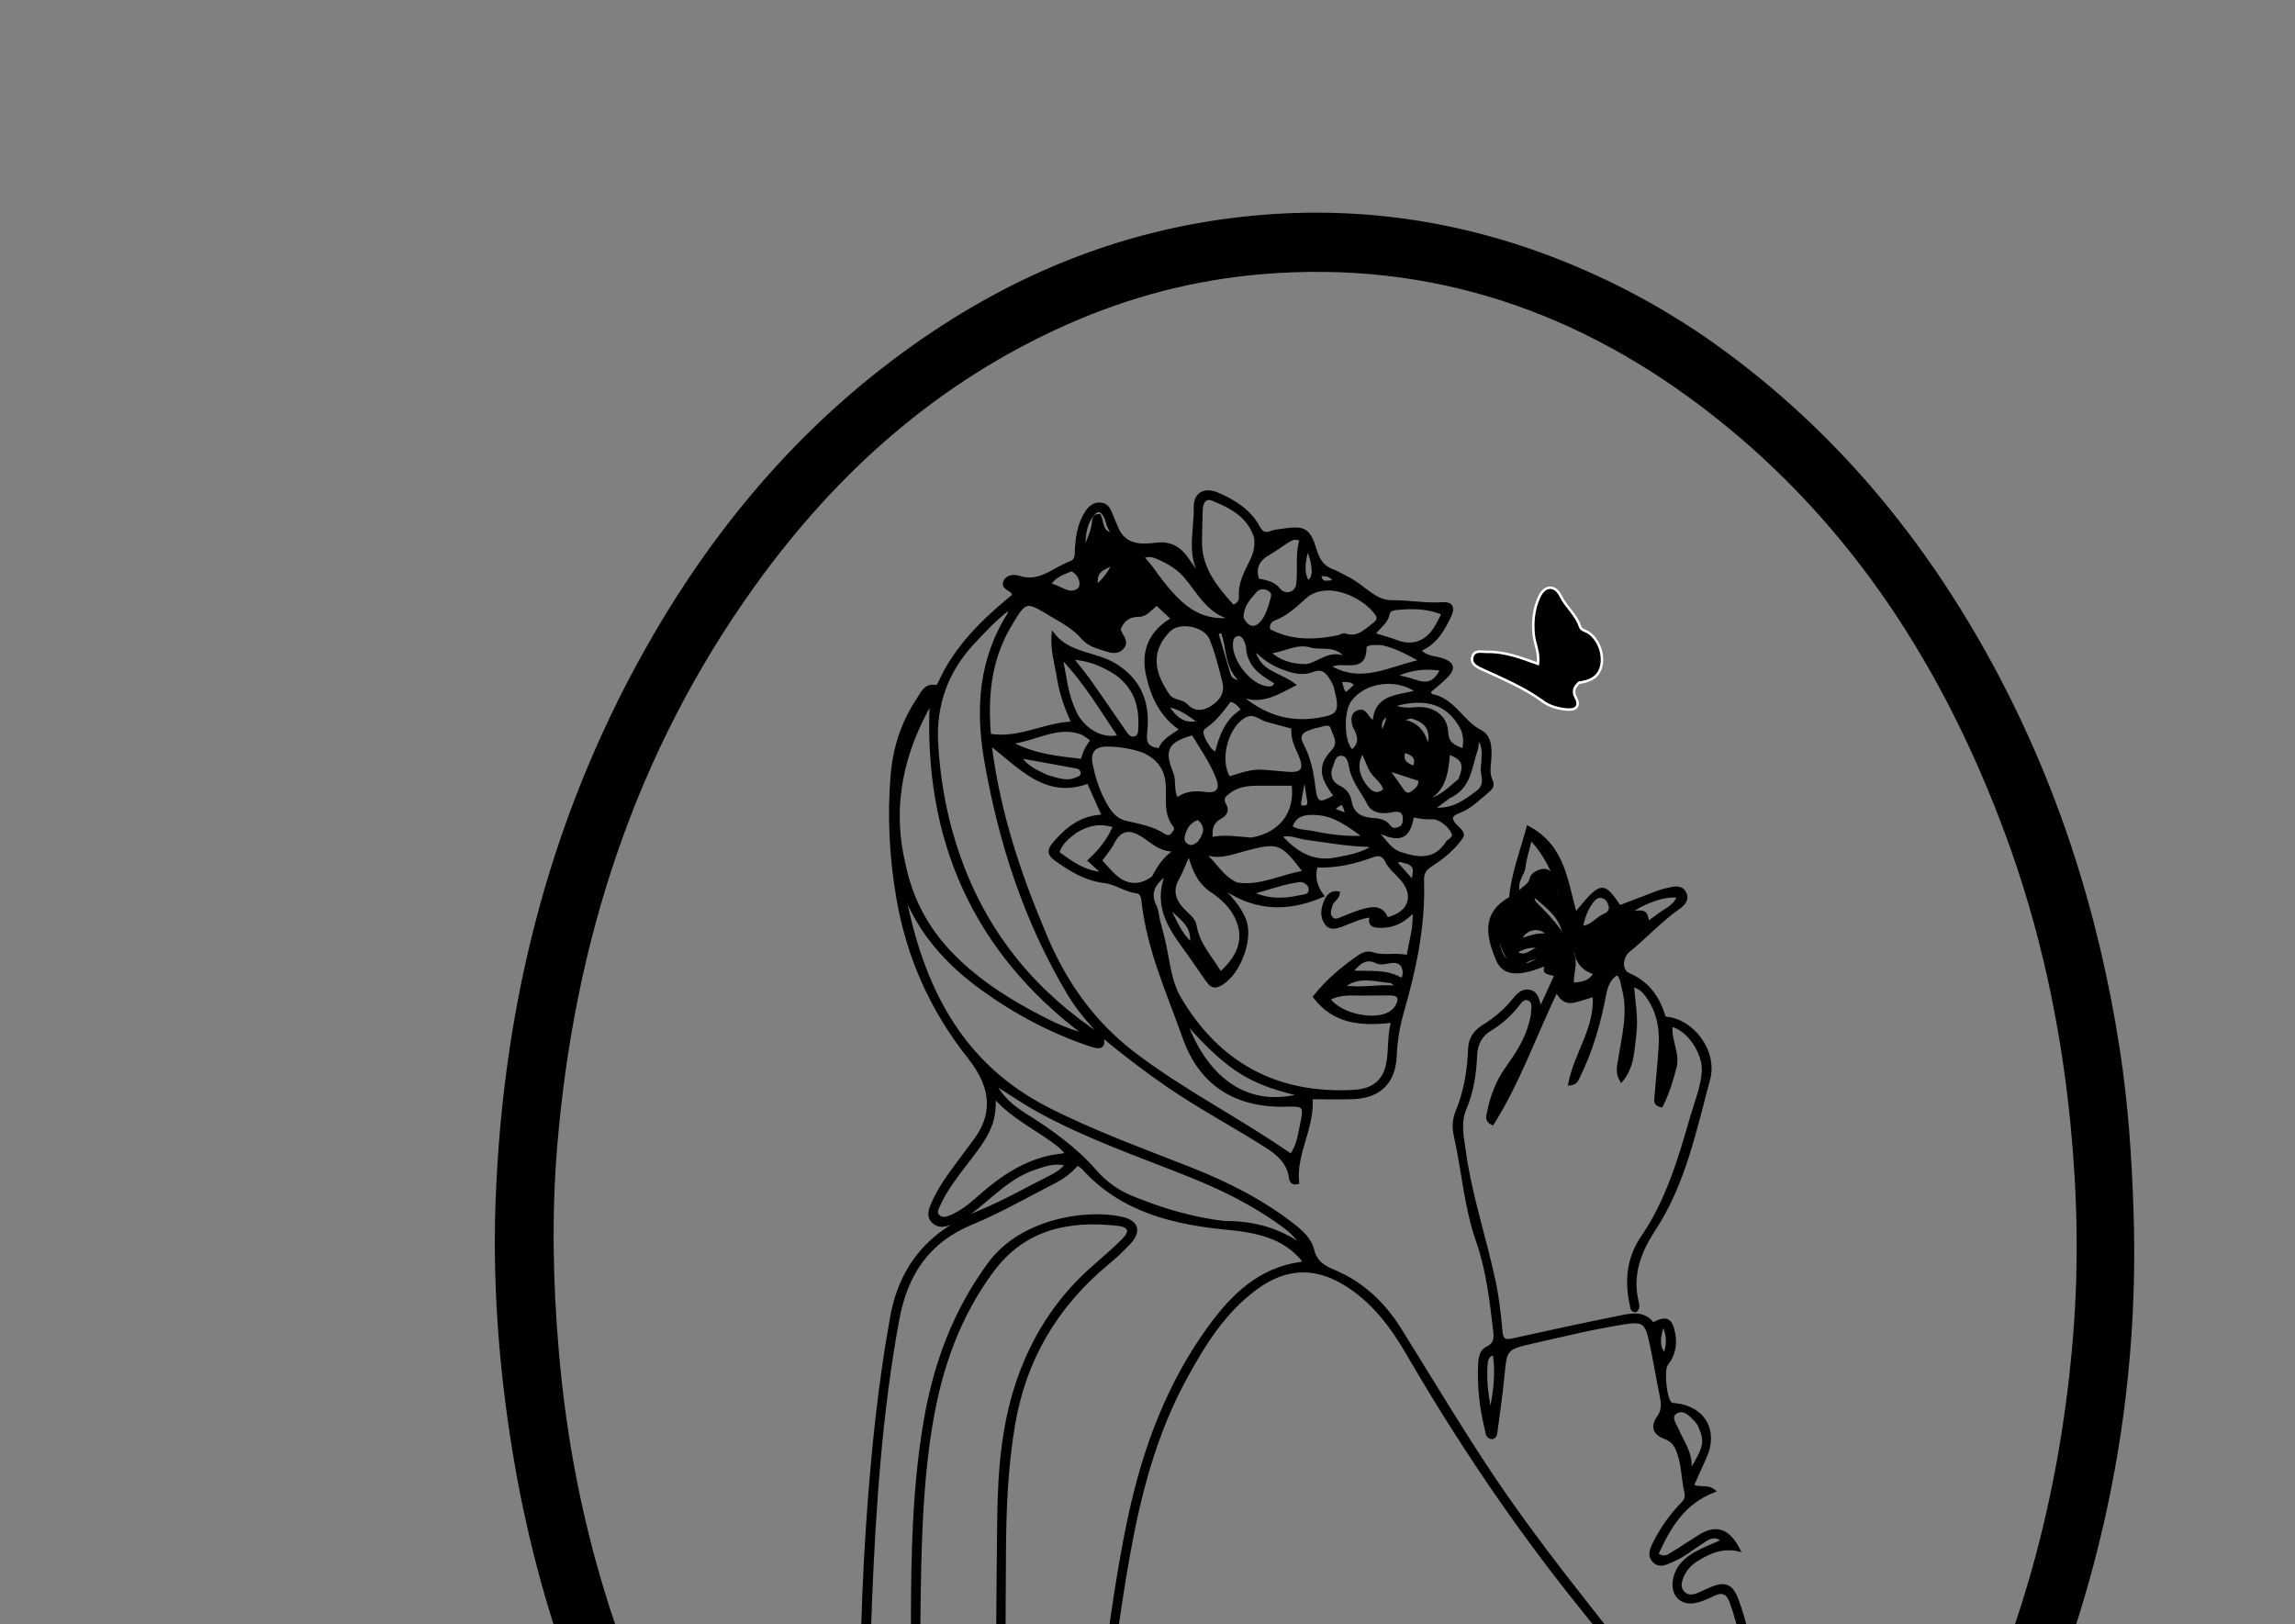 <svg version="1.1" id="Layer_1" xmlns="http://www.w3.org/2000/svg" xmlns:xlink="http://www.w3.org/1999/xlink" x="0px" y="0px"
	 width="100%" viewBox="0 0 910 644" enable-background="new 0 0 105 244" xml:space="preserve">
<rect x="0" y="0" width="910" height="644" fill="#808080" stroke="none"/>
<path fill="currentColor" opacity="1" stroke="currentColor" 
	d="
M675.882,134.064 
	C723.636,167.223 760.004,210.01 787.859,260.326 
	C814.84,309.061 831.58,361.264 840.041,416.173 
	C843.362,437.718 844.826,459.438 845.506,481.27 
	C847.318,539.477 838.859,596.087 820.362,651.199 
	C798.129,717.443 763.129,775.781 711.328,823.234 
	C671.474,859.742 625.494,885.08 572.088,895.513 
	C509.927,907.656 450.799,898.188 395.07,868.385 
	C336.211,836.908 292.545,789.924 259.254,732.793 
	C229.468,681.677 211.292,626.491 202.553,568.074 
	C198.01,537.703 195.893,507.15 197.004,476.501 
	C199.911,396.318 219.374,320.579 260.076,250.984 
	C288.306,202.713 324.732,161.791 371.698,130.844 
	C407.285,107.395 446.152,92.286 488.489,86.944 
	C542.207,80.167 593.212,89.751 641.582,113.867 
	C653.378,119.748 664.683,126.462 675.882,134.064 
M694.331,808.828 
	C728.531,777.967 755.298,741.479 775.941,700.442 
	C803.08,646.494 817.764,589.084 822.564,529.065 
	C824.786,501.28 824.206,473.437 821.484,445.725 
	C817.614,406.319 809.384,367.808 795.596,330.594 
	C771.328,265.092 734.969,207.886 679.488,164.323 
	C627.018,123.124 567.771,102.573 500.45,108.203 
	C473.471,110.458 447.663,117.238 422.967,128.19 
	C371.789,150.887 331.463,186.774 299.083,231.825 
	C251.351,298.235 227.253,373.23 220.472,454.141 
	C218.189,481.382 218.754,508.686 221.093,535.981 
	C224.075,570.787 230.67,604.834 241.409,638.026 
	C262.997,704.75 297.199,763.736 350.336,810.414 
	C403.153,856.813 464.139,881.71 535.454,877.831 
	C551.971,876.932 568.182,874.294 584.127,869.964 
	C625.633,858.693 661.661,837.507 694.331,808.828 
z"/>
<path fill="currentColor" opacity="1" stroke="currentColor" 
	d="
M437.026,410.98 
	C438.381,416.019 435.486,415.484 432.383,414.445 
	C416.776,409.217 402.426,401.561 389.12,391.91 
	C375.502,382.033 364.659,369.921 358.468,354.033 
	C365.465,390.677 380.541,421.855 415.785,439.699 
	C434.118,448.981 453.401,455.947 472.45,463.477 
	C486.95,469.209 500.696,476.175 513.003,485.835 
	C516.348,488.461 519.557,491.416 520.566,495.522 
	C521.758,500.373 524.771,502.21 529.074,504.007 
	C540.319,508.7 548.845,516.9 555.25,527.162 
	C567.597,546.945 579.511,566.99 592.532,586.359 
	C609.481,611.57 628.649,635.069 647.37,658.925 
	C655.188,668.888 662.565,679.188 669.346,689.9 
	C684.195,713.355 694.15,737.856 685.725,766.44 
	C690.607,761.543 693.003,755.412 694.728,749.053 
	C700.094,729.265 699.624,709.152 697.345,689.039 
	C695.584,673.5 692.798,658.113 688.77,642.98 
	C688.043,640.25 687.169,637.548 686.184,634.9 
	C684.968,631.628 682.825,630.624 679.498,632.302 
	C677.28,633.42 674.942,634.455 672.538,635.019 
	C666.926,636.336 662.973,632.621 663.772,626.885 
	C664.534,621.418 668.195,618.028 672.716,615.555 
	C675.883,613.822 679.296,612.54 682.944,610.902 
	C680.212,608.332 677.87,609.657 675.677,611.047 
	C671.603,613.627 667.888,616.805 663.413,618.709 
	C660.881,619.786 657.996,621.619 655.587,618.889 
	C653.495,616.517 654.9,613.764 656.094,611.401 
	C658.968,605.716 662.68,600.578 667.109,596.009 
	C668.544,594.529 668.767,593.426 668.288,591.28 
	C667.175,586.281 667.22,581.055 665.509,576.122 
	C664.541,573.328 663.276,571.213 660.181,570.083 
	C655.876,568.51 654.855,565.664 657.506,561.865 
	C659.517,558.982 659.211,556.436 658.593,553.442 
	C657.049,545.959 655.899,538.39 654.182,530.95 
	C652.65,524.314 651.123,523.525 644.252,524.585 
	C632.064,526.464 620.092,529.397 608.083,532.137 
	C596.929,534.682 597.072,534.766 596.004,545.898 
	C595.29,553.344 594.154,560.75 593.198,568.173 
	C593.088,569.032 592.773,569.778 591.766,570.129 
	C589.438,570.066 589.548,567.947 589.196,566.529 
	C587.096,558.079 586.178,549.49 586.606,540.775 
	C586.733,538.182 587.205,535.529 589.714,534.353 
	C592.879,532.87 592.898,530.389 592.575,527.667 
	C591.146,515.596 589.774,503.513 585.72,491.943 
	C580.953,478.338 580.046,463.912 576.88,449.964 
	C576.186,446.908 576.434,443.641 577.691,440.612 
	C580.993,432.659 582.3,424.302 582.624,415.768 
	C582.779,411.668 584.932,408.824 588.169,406.815 
	C592.751,403.972 596.777,400.599 600.17,396.389 
	C601.718,394.469 603.553,392.357 606.407,392.93 
	C609.63,393.577 609.854,396.602 610.796,399.882 
	C612.933,395.207 614.82,391.078 616.807,386.731 
	C614.86,385.657 610.857,386.537 613.463,382.207 
	C602.001,386.977 596.192,386.617 593.584,380.34 
	C589.546,370.623 588.173,361.947 598.871,356.02 
	C599.732,346.365 603.205,337.701 605.816,327.921 
	C620.255,335.461 621.05,349.534 624.747,362.233 
	C634.881,349.844 635.644,349.732 642.224,359.43 
	C647.425,357.441 652.678,355.403 657.958,353.435 
	C659.198,352.973 660.526,352.743 661.817,352.415 
	C664.173,351.816 666.703,351.438 668.078,353.904 
	C669.505,356.464 667.703,358.554 665.809,359.874 
	C658.535,364.942 652.603,371.538 645.764,377.082 
	C642.891,379.41 642.444,384.833 645.771,386.256 
	C653.705,389.649 657.864,395.829 660.024,403.554 
	C671.021,404.137 680.64,416.71 677.588,427.999 
	C672.088,448.342 667.873,469.276 656.049,487.349 
	C650.295,496.145 646.646,505.333 649.233,516.094 
	C649.508,517.24 649.906,518.732 648.601,519.79 
	C646.878,519.836 646.964,518.472 646.724,517.395 
	C644.602,507.861 645.544,498.679 651.113,490.55 
	C661.101,475.974 665.918,459.376 670.724,442.716 
	C672.426,436.813 674.869,431.147 675.286,424.875 
	C675.755,417.823 669.645,408.191 662.752,406.578 
	C661.984,412.269 665.714,417.507 664.308,423.073 
	C662.943,428.481 661.306,433.752 658.819,438.561 
	C656.148,438.02 656.37,436.547 656.474,435.264 
	C657.024,428.463 657.751,421.674 658.185,414.865 
	C658.663,407.359 657.222,400.281 652.462,394.208 
	C651.361,392.802 650.021,391.519 647.4,390.85 
	C647.94,397.58 649.175,403.927 648.312,410.273 
	C647.476,416.429 647.658,422.953 642.879,428.642 
	C640.781,425.211 641.746,422.473 642.168,419.768 
	C643.599,410.593 646.136,401.467 643.606,392.099 
	C643.062,390.085 643.148,387.784 641.232,386.065 
	C637.902,388.102 636.94,391.31 636.269,394.827 
	C634.139,405.99 631.01,416.851 625.925,427.073 
	C625.354,428.22 625.053,429.66 622.281,429.928 
	C624.507,417.816 633,407.648 632.002,394.739 
	C629.223,395.558 626.606,396.482 623.917,397.081 
	C620.905,397.752 618.838,396.185 617.224,392.83 
	C608.558,410.872 602.197,429.266 591.807,445.648 
	C589.147,444.404 589.787,442.644 590.106,441.075 
	C591.377,434.816 593.519,428.935 597.278,423.66 
	C601.246,418.092 605.021,412.376 606.789,405.635 
	C607.167,404.196 607.534,402.72 607.611,401.245 
	C607.703,399.471 608.219,397.23 606.201,396.298 
	C604.075,395.317 602.856,397.314 601.777,398.678 
	C598.739,402.516 595.192,405.703 590.988,408.224 
	C587.124,410.542 585.388,413.955 585.197,418.586 
	C584.901,425.748 583.833,432.864 580.996,439.538 
	C578.554,445.281 579.974,450.938 580.771,456.714 
	C583.214,474.4 589.027,491.296 592.666,508.692 
	C593.99,515.024 594.673,521.512 595.275,527.964 
	C595.573,531.16 596.582,531.883 599.684,531.193 
	C613.813,528.048 627.967,525.003 642.157,522.15 
	C646.844,521.207 651.852,520.037 655.429,524.866 
	C660.717,522.02 662.635,522.905 663.757,528.738 
	C664.618,533.213 663.76,537.312 660.902,540.968 
	C659.185,543.164 660.402,554.886 662.485,556.443 
	C662.952,556.793 663.714,556.795 664.351,556.865 
	C675.786,558.127 680.987,567.497 676.104,578.004 
	C674.431,581.605 672.849,585.249 671.166,589.007 
	C673.779,590.513 676.964,588.772 679.806,591.182 
	C667.579,595.83 661.886,605.58 657.074,616.236 
	C659.89,618.208 661.486,616.791 662.936,615.939 
	C666.662,613.747 670.217,611.266 673.894,608.988 
	C680.518,604.884 685.491,606.467 689.595,614.679 
	C683.135,613.151 677.953,615.368 673.018,618.441 
	C670.254,620.163 668.091,622.413 666.933,625.505 
	C666.139,627.624 665.804,629.793 667.621,631.559 
	C669.279,633.17 671.294,632.869 673.235,632.092 
	C674.78,631.474 676.271,630.722 677.795,630.048 
	C683.954,627.325 686.592,628.231 688.974,634.617 
	C692.419,643.85 694.077,653.574 696.012,663.192 
	C700.164,683.829 702.494,704.675 701.228,725.741 
	C700.343,740.461 698.008,754.934 689.165,767.399 
	C687.615,769.585 686.162,773.545 683.112,772.248 
	C679.872,770.871 681.944,767.2 682.759,764.712 
	C690.718,740.389 683.079,718.742 671.097,698.028 
	C658.032,675.441 641.29,655.471 625.068,635.167 
	C600.261,604.117 578.141,571.252 558.182,536.914 
	C551.659,525.692 544.089,515.534 532.621,508.757 
	C520.768,501.752 509.48,502.636 498.516,510.529 
	C485.559,519.858 477.419,533.033 469.981,546.711 
	C457.979,568.782 451.787,592.739 447.428,617.261 
	C443.235,640.85 440.399,664.632 437.298,688.378 
	C433.897,714.419 431.677,740.632 426.283,766.387 
	C424.884,773.07 423.192,779.743 419.175,785.446 
	C414.299,792.368 408.856,791.876 405.429,784.108 
	C401.686,775.619 400.673,766.436 399.757,757.353 
	C394.549,705.697 395.357,653.867 395.918,602.071 
	C396.131,582.44 397.705,562.824 404.792,544.121 
	C410.997,527.745 420.452,513.688 433.695,502.187 
	C437.594,498.801 441.481,495.386 445.162,491.768 
	C448.635,488.354 448.069,486.093 443.304,485.554 
	C423.858,483.356 406.269,486.953 393.779,503.637 
	C380.417,521.486 373.172,541.925 369.455,563.729 
	C366.99,578.192 365.831,592.774 365.233,607.43 
	C363.664,645.911 364.997,684.42 364.015,722.899 
	C363.586,739.694 362.45,756.5 358.231,772.892 
	C357.572,775.45 356.548,777.934 355.481,780.36 
	C354.802,781.906 353.654,783.245 351.698,783.148 
	C349.74,783.051 348.793,781.547 348.168,780.004 
	C346.017,774.697 345.399,769.035 344.76,763.42 
	C342.82,746.359 342.33,729.196 341.924,712.058 
	C341.076,676.234 341.485,640.396 343.907,604.643 
	C345.772,577.118 348.494,549.683 353.415,522.436 
	C357.226,501.337 369.018,488.371 388.237,480.477 
	C398.071,476.437 407.386,471.124 416.899,466.315 
	C418.964,465.271 420.938,464.005 422.783,461.767 
	C418.324,460.459 414.466,461.969 410.704,463.177 
	C400.883,466.33 393.875,473.757 386.069,479.929 
	C383.274,482.138 380.239,483.766 377,485.102 
	C374.568,486.105 372.02,486.483 369.967,484.506 
	C367.809,482.429 368.626,479.907 369.619,477.533 
	C372.347,471.005 376.596,465.431 380.776,459.816 
	C382.666,457.278 384.552,454.737 386.446,452.202 
	C393.719,442.473 394.232,431.904 384.217,419.304 
	C369.191,400.4 359.831,379.243 355.841,355.689 
	C353.117,339.608 352.275,323.314 353.683,307.006 
	C354.6,296.39 357.836,286.439 363.754,277.54 
	C365.449,274.992 366.731,271.21 371.216,272.119 
	C371.528,272.182 372.192,271.344 372.431,270.808 
	C378.816,256.55 389.652,246.052 401.449,236.358 
	C401.566,236.263 401.607,236.075 401.695,235.909 
	C401.636,235.616 401.666,235.234 401.494,235.005 
	C400.385,233.534 397.266,233.105 398.36,230.577 
	C399.36,228.264 402.155,228.159 404.121,228.8 
	C412.33,231.481 417.883,225.394 424.526,222.97 
	C426.895,222.106 426.607,219.864 426.712,217.86 
	C426.976,212.831 427.756,207.914 430.449,203.519 
	C431.815,201.289 433.588,199.497 436.454,199.77 
	C439.261,200.037 440.061,202.37 440.924,204.574 
	C441.528,206.116 442.219,207.624 442.851,209.155 
	C445.894,216.536 452.333,216.452 458.522,215.677 
	C464.65,214.909 468.285,217.703 471.341,222.33 
	C473.256,225.229 475.352,228.009 477.922,230.697 
	C470.28,221.646 474.023,211.135 473.828,201.218 
	C473.72,195.734 477.583,193.543 482.735,195.757 
	C489.407,198.623 495.507,202.376 499.097,209.051 
	C500.244,211.183 501.543,211.954 503.909,211.033 
	C505.283,210.498 506.828,210.373 508.309,210.152 
	C517.358,208.799 519.063,209.703 521.711,218.399 
	C522.87,222.206 524.729,224.895 528.544,226.256 
	C530.412,226.923 532.105,228.065 533.917,228.907 
	C540.072,231.768 545.105,238.528 551.519,238.459 
	C558.346,238.385 565.048,239.732 571.827,239.279 
	C575.911,239.007 576.437,241.12 574.929,244.293 
	C572.276,249.879 569.247,255.181 562.953,257.793 
	C565.59,260.89 569.049,260.466 571.933,261.475 
	C575.981,262.891 576.731,264.873 573.872,267.969 
	C571.768,270.246 569.214,272.108 566.861,274.154 
	C567.125,274.804 567.249,275.607 567.497,275.647 
	C576.398,277.104 579.719,286.195 587.096,289.934 
	C591.107,291.967 591.099,296.986 590.814,301.193 
	C590.621,304.03 590.018,306.809 591.383,309.512 
	C592.345,311.417 591.296,312.663 589.936,313.798 
	C586.365,316.778 583.094,320.163 578.62,321.906 
	C577.42,322.373 576.056,322.782 575.587,324.212 
	C575.692,327.623 581.503,329.318 579.543,332.131 
	C576.594,336.366 572.315,339.99 567.907,342.778 
	C565.034,344.596 564.05,346.083 564.156,349.328 
	C564.734,367.155 561.036,384.384 556.13,401.362 
	C554.493,407.03 553.582,412.705 553.34,418.543 
	C552.904,429.019 547.198,434.882 536.705,435.312 
	C531.398,435.53 526.075,435.35 519.949,435.35 
	C520.911,447.152 513.329,457.29 514.64,468.997 
	C512.418,469.568 511.762,468.339 511.578,466.97 
	C510.757,460.853 506.517,457.394 501.801,454.403 
	C488.86,446.197 475.293,439.018 462.657,430.299 
	C454.014,424.335 445.69,417.979 437.124,410.876 
	C431.819,405.37 427.274,400.061 423.666,394.022 
	C406.612,365.477 396.505,334.405 390.815,301.854 
	C387.261,281.525 388.421,261.669 399.895,243.546 
	C400.122,243.188 400.06,242.646 400.293,241.185 
	C394.529,245.589 390.238,250.319 385.88,254.976 
	C375.414,266.158 370.658,279.473 371.503,294.686 
	C372.423,311.234 375.617,327.347 381.486,342.897 
	C392.397,371.803 411.274,394.191 437.026,410.98 
M399.207,702.494 
	C399.681,721.466 400.375,740.44 402.524,759.298 
	C403.479,767.674 404.354,776.237 408.261,783.965 
	C410.601,788.595 413.381,788.75 416.501,784.598 
	C420.4,779.41 422.194,773.319 423.488,767.109 
	C429.429,738.587 431.724,709.546 435.571,680.728 
	C439.113,654.2 442.179,627.6 447.793,601.402 
	C453.604,574.278 463.119,548.637 479.611,526.035 
	C488.744,513.519 499.498,503.058 515.874,500.813 
	C516.325,500.751 516.741,500.428 517.104,500.259 
	C510.329,491.694 501.151,488.508 487.464,487.21 
	C465.805,485.156 444.942,480.418 429.409,463.191 
	C428.891,462.616 428.121,462.268 427.186,461.617 
	C424.48,464.864 421.228,467.155 417.659,468.967 
	C406.969,474.395 396.537,480.461 385.483,485.011 
	C367.963,492.222 359.381,505.231 356.042,523.377 
	C349.274,560.161 346.822,597.304 345.277,634.563 
	C343.516,677.037 344.03,719.478 347.395,761.86 
	C347.881,767.985 348.007,774.381 351.382,780.04 
	C354.038,778.941 354.164,776.748 354.763,774.948 
	C358.957,762.339 359.888,749.183 360.58,736.084 
	C362.216,705.127 361.64,674.128 361.697,643.142 
	C361.747,616.494 362.228,589.865 366.727,563.504 
	C370.617,540.709 378.457,519.564 392.371,500.772 
	C404.777,484.018 429.991,479.789 444.612,482.901 
	C450.986,484.258 452.2,488.117 447.834,492.861 
	C445.025,495.914 441.901,498.709 438.715,501.377 
	C418.776,518.077 406.362,539.076 402.006,564.804 
	C399.104,581.943 398.437,599.239 398.376,616.552 
	C398.276,644.87 397.75,673.197 399.207,702.494 
M459.488,365.088 
	C460.123,367.498 460.8,369.897 461.386,372.318 
	C463.297,380.22 463.732,388.818 467.837,395.776 
	C483.267,421.93 506.45,434.374 536.947,432.626 
	C544.366,432.201 548.749,428.672 550.112,421.946 
	C551.197,416.597 550.497,411.067 552.066,404.99 
	C539.899,406.461 529.026,405.645 521.097,395.231 
	C526.098,388.901 532.275,383.663 539.008,379.048 
	C540.533,378.002 542.391,377.429 544.253,378.055 
	C548.776,379.576 553.438,377.971 558.189,379.228 
	C559.216,373.21 561.056,367.713 560.585,361.161 
	C556.795,365.368 552.643,367.405 547.518,367.41 
	C544.701,367.413 542.585,367.023 543.593,363.226 
	C539.026,363.736 535.512,365.742 531.767,367.045 
	C529.735,367.752 527.419,368.439 525.802,366.262 
	C523.806,363.576 524.21,360.538 525.354,357.693 
	C526.262,355.434 527.593,353.311 530.805,353.963 
	C530.707,356.302 528.46,356.96 527.93,358.742 
	C527.401,360.525 526.621,362.402 527.988,363.942 
	C529.361,365.49 531.081,364.376 532.608,363.807 
	C534.946,362.935 537.217,361.841 539.607,361.155 
	C543.713,359.975 547.927,358.905 549.964,364.235 
	C559.109,362.085 561.46,354.988 555.492,348.297 
	C553.501,346.066 551.02,344.205 549.713,341.461 
	C548.525,338.968 546.769,338.503 544.43,339.379 
	C537.08,342.132 529.524,343.8 521.963,343.447 
	C520.726,347.864 521.82,351.496 524.486,355.195 
	C509.551,361.69 496.046,360.482 483.208,350.781 
	C487.358,355.266 491.53,359.259 493.658,364.895 
	C496.669,372.868 490.815,387.471 483.152,390.748 
	C480.891,391.714 479.699,390.289 478.617,388.772 
	C476.2,385.386 473.919,381.902 471.485,378.528 
	C464.746,369.187 457.228,360.112 462.582,346.603 
	C457.261,350.405 455.522,354.225 458.165,359.455 
	C458.893,360.895 458.964,362.667 459.488,365.088 
M414.591,370.933 
	C422.302,389.399 433.388,405.197 449.48,417.534 
	C469.192,432.647 491.454,443.732 511.926,458.038 
	C514.727,454.074 515.245,449.4 516.174,444.9 
	C517.467,438.635 516.917,438.081 510.428,438.297 
	C490.353,438.967 476.073,430.25 469.427,411.48 
	C463.179,393.833 455.276,376.607 453.16,357.681 
	C452.973,356.01 452.741,353.981 450.752,353.736 
	C446.188,353.175 442.413,350.165 437.966,349.642 
	C430.524,348.766 424.504,345.096 418.642,340.892 
	C415.993,338.992 415.405,337.299 417.835,334.438 
	C422.955,328.411 428.708,323.752 437.401,323.478 
	C435.235,318.62 433.369,314.434 431.477,310.19 
	C414.784,316.402 404.826,304.552 392.672,295.128 
	C396.139,322.417 404.26,346.597 414.591,370.933 
M358.609,342.89 
	C361.393,356.471 367.673,368.193 377.298,378.155 
	C386.189,387.358 396.627,394.451 407.781,400.559 
	C414.949,404.484 422.202,408.234 430.269,410.257 
	C385.556,376.845 366.675,331.919 369.151,278.656 
	C358.503,297.272 352.734,318.644 358.609,342.89 
M400.187,248.672 
	C392.312,262.204 391.181,276.889 392.449,291.411 
	C404.055,293.415 413.839,287.015 425.257,286.584 
	C422.596,280.489 420.574,275.05 419.682,269.283 
	C418.78,263.458 416.862,257.764 417.496,251.235 
	C423.775,259.504 434.209,258.723 442.055,263.476 
	C452.332,269.7 455.672,279.057 454.368,290.294 
	C453.843,294.814 455.135,296.714 459.807,297.152 
	C461.109,293.247 464.853,291.752 468.185,289.224 
	C460.279,283.832 456.717,276.008 454.869,267.44 
	C452.849,258.077 456.069,250.445 464.848,245.332 
	C462.394,243.064 460.604,241.41 458.658,239.612 
	C456.27,241.378 454.481,244.123 451.508,244.09 
	C447.406,244.043 445.175,246.069 443.831,249.489 
	C444.449,252.006 447.496,254.252 445.155,256.873 
	C442.728,259.591 439.567,258.036 436.735,257.193 
	C434.001,256.378 431.219,255.275 429.381,253.127 
	C425.846,248.997 421.27,246.591 416.71,243.872 
	C406.59,237.836 406.733,237.596 400.187,248.672 
M485.756,484.644 
	C496.778,484.54 506.965,487.274 516.123,493.729 
	C514.201,490.4 511.473,488.019 508.541,485.872 
	C497.191,477.562 484.725,471.388 471.687,466.176 
	C451.622,458.155 431.115,451.123 412.088,440.7 
	C406.263,437.509 400.765,433.719 394.285,429.685 
	C397.58,435.563 401.833,438.99 406.5,441.922 
	C416.672,448.313 426.405,455.182 434.387,464.338 
	C438.351,468.886 443.278,472.441 448.904,474.705 
	C460.496,479.368 472.359,483.15 485.756,484.644 
M420.436,454.788 
	C412.16,448.007 402.034,443.791 394.25,434.944 
	C394.611,440.462 393.716,444.673 391.779,448.616 
	C389.189,453.886 385.359,458.32 381.846,462.966 
	C378.329,467.616 374.823,472.288 372.431,477.644 
	C371.803,479.05 370.574,480.796 372.232,482.232 
	C373.647,483.458 375.463,482.933 376.981,482.288 
	C380.85,480.645 384.17,478.136 387.287,475.343 
	C397.238,466.429 407.947,459.005 421.824,457.808 
	C422.032,457.79 422.204,457.358 422.534,456.942 
	C422.012,456.378 421.466,455.788 420.436,454.788 
M453.378,297.951 
	C448.619,296.328 443.684,295.498 438.697,295.516 
	C433.784,295.534 431.762,298.303 432.74,303.005 
	C433.758,307.901 435.177,312.701 437.489,317.134 
	C439.482,320.956 441.657,324.819 446.385,325.935 
	C451.547,327.154 456.824,327.99 461.409,330.959 
	C462.594,331.727 463.896,332.03 464.943,330.639 
	C465.65,329.7 466.548,328.594 465.66,327.493 
	C461.935,322.87 462.945,317.385 462.798,312.157 
	C462.616,305.724 459.969,301.016 453.378,297.951 
M463.581,276 
	C465.382,278.168 468.568,277.577 470.528,279.644 
	C473.542,282.822 477.26,282.422 480.523,280.311 
	C484.004,278.058 486.357,274.888 485.152,270.24 
	C483.652,264.458 482.319,258.633 479.974,253.103 
	C477.78,247.93 467.697,245.93 463.699,249.923 
	C456.378,257.235 456.178,265.702 463.581,276 
M497.749,213.077 
	C495.143,204.729 488.211,201.08 480.931,198.109 
	C477.694,196.788 476.503,199.365 476.387,202.21 
	C476.224,206.189 476.238,210.175 476.118,214.156 
	C475.782,225.27 482.256,232.837 488.942,240.346 
	C491.141,239.419 491.878,238.205 491.747,236.566 
	C491.327,231.298 493.879,226.885 496.024,222.453 
	C497.38,219.651 498.261,216.966 497.749,213.077 
M530.528,252.389 
	C531.473,252.121 532.574,251.398 533.338,251.659 
	C538.411,253.396 541.409,249.875 544.803,247.36 
	C546.094,246.403 546.971,245.277 545.787,243.58 
	C540.552,236.07 525.76,229.358 517.35,237.018 
	C513.711,240.332 510.034,243.805 505.181,245.599 
	C503.677,246.155 502.626,247.699 503.224,249.825 
	C511.694,254.405 520.718,254.341 530.528,252.389 
M502.871,285.888 
	C499.902,285.293 497.539,282.25 493.997,283.895 
	C486.696,287.287 482.764,301.32 487.381,308.391 
	C491.73,307.039 496.099,305.311 500.859,305.706 
	C504.001,305.967 507.148,306.185 510.286,306.487 
	C516.214,307.058 517.775,305.119 515.49,299.713 
	C513.958,296.09 512.011,292.621 512.639,288.53 
	C509.398,287.668 506.51,286.9 502.871,285.888 
M480.872,353.642 
	C475.46,350.25 473.101,344.892 471.554,338.792 
	C469.763,342.002 468.784,345.321 467.113,348.244 
	C464.284,353.194 465.7,357.134 469.263,360.823 
	C471.109,362.734 473.557,364.368 474,367.109 
	C475.2,374.52 480.353,379.684 483.93,385.794 
	C491.769,378.764 493.785,371.671 490.261,364.062 
	C488.31,359.848 485.211,356.673 480.872,353.642 
M496.158,332.608 
	C507.524,330.705 514.078,322.56 512.663,311.025 
	C508.35,311.025 503.902,311.025 499.455,311.025 
	C495.259,311.025 491.178,311.294 487.58,313.952 
	C485.666,315.367 484.18,316.481 485.759,319.15 
	C486.991,321.234 486.085,323.046 484.022,324.131 
	C480.743,325.856 479.922,328.602 480.434,332.393 
	C485.478,331.305 490.386,332.178 496.158,332.608 
M498.602,261.282 
	C501.558,266.834 508.062,267.546 513.285,271.521 
	C505.811,275.355 499.323,279.449 491.132,275.306 
	C500.145,283.189 510.184,287.044 522.23,285.186 
	C530.857,283.854 532.016,282.597 529.413,272.56 
	C529.047,271.152 528.214,269.825 527.417,268.577 
	C525.753,265.971 523.837,264.603 520.367,266.007 
	C516.499,267.572 512.489,266.401 508.709,265.007 
	C504.682,263.522 501.119,261.2 498.055,258.049 
	C497.216,259.432 497.989,260.035 498.602,261.282 
M490.444,350.416 
	C499.835,351.84 507.975,347.209 517.124,345.683 
	C508.153,333.807 506.911,333.41 493.69,336.925 
	C488.193,338.387 482.705,340.855 476.593,337.807 
	C481.669,341.485 484.029,347.539 490.444,350.416 
M457.237,347.8 
	C459.386,343.613 461.875,339.696 466.291,337.128 
	C461.316,337.451 458.189,335.089 454.687,332.53 
	C448.282,327.851 444.359,328.221 441.203,334.449 
	C440.025,336.772 438.187,338.761 436.45,341.181 
	C438.447,343.327 440.201,345.54 442.283,347.384 
	C446.869,351.447 452.065,351.707 457.237,347.8 
M464.877,306.872 
	C465.921,309.978 464.801,313.496 466.71,316.724 
	C470.246,314.114 474.058,313.945 478.167,314.518 
	C482.726,315.153 484.354,312.863 482.724,308.593 
	C480.295,302.229 476.363,296.72 472.945,291.016 
	C462.717,293.773 460.829,297.309 464.877,306.872 
M442.401,267.055 
	C437.377,263.902 432.111,261.457 425.147,261.057 
	C427.896,264.572 430.238,267.33 432.317,270.273 
	C437.006,276.912 441.551,283.653 446.191,290.327 
	C447.046,291.558 448.089,292.889 449.792,292.513 
	C451.915,292.044 451.771,290.076 451.853,288.465 
	C452.277,280.054 450.215,272.663 442.401,267.055 
M575.161,332.851 
	C575.552,332.335 576.325,331.777 576.272,331.311 
	C575.934,328.326 571.074,324.179 567.991,324.356 
	C565.375,324.506 562.822,324.086 560.181,323.57 
	C558.388,335.195 551.847,332.28 544.573,328.756 
	C548.778,331.814 550.358,336.662 555.298,338.304 
	C562.551,340.714 569.105,341.459 573.851,333.885 
	C574.017,333.62 574.358,333.465 575.161,332.851 
M572.073,243.337 
	C566.026,240.691 559.689,240.774 553.312,241.41 
	C552.152,241.525 550.736,242.119 550.559,243.257 
	C550.01,246.791 546.859,248.524 544.816,251.428 
	C548.084,252.45 550.947,253.174 553.677,254.236 
	C559.08,256.338 564.13,255.289 567.824,250.724 
	C569.472,248.686 570.622,246.245 572.073,243.337 
M486.344,421.211 
	C480.596,416.656 475.542,411.374 470.133,405.129 
	C478.924,428.931 495.51,439.515 515.567,434.124 
	C504.74,431.723 495.057,428.365 486.344,421.211 
M536.699,287.726 
	C536.234,285.535 535.839,283.155 538.407,282.132 
	C541.751,280.8 541.838,285.051 544.784,286.217 
	C545.459,275.478 554.514,276.229 561.805,274.139 
	C553.514,268.18 540.705,270.132 535.286,277.855 
	C532.003,282.535 532.594,295.214 536.161,297.686 
	C539.675,294.88 538.992,291.712 536.699,287.726 
M509.761,215.217 
	C507.56,216.674 505.431,218.259 503.141,219.56 
	C499.015,221.902 497.21,225.076 498.802,229.838 
	C501.923,230.563 504.997,230.904 507.194,233.703 
	C509.451,236.579 513.964,235.435 514.452,231.699 
	C515.227,225.752 513.985,219.684 515.752,214.112 
	C513.056,212.748 511.76,214.028 509.761,215.217 
M422.156,267.703 
	C423.036,272.954 424.194,278.142 426.607,282.923 
	C430.013,289.671 437.548,293.632 443.702,291.879 
	C436.714,281.537 430.456,270.765 420.937,260.717 
	C421.422,263.707 421.685,265.325 422.156,267.703 
M456.649,225.023 
	C467.844,240.843 475.309,246.948 488.941,245.374 
	C479.297,243.436 475.465,235.191 469.98,228.714 
	C466.912,225.093 462.83,222.837 458.526,221.003 
	C456.739,220.241 454.898,220.188 453.174,220.859 
	C454.334,222.201 455.302,223.32 456.649,225.023 
M518.091,289.389 
	C515.377,290.619 514.954,292.501 516.326,295.062 
	C519.118,300.277 520.343,305.939 521.03,311.768 
	C521.862,318.826 523.027,319.315 529.428,315.543 
	C523.646,308.439 522.922,303.549 528.207,297.977 
	C531.559,294.444 528.967,291.597 528.217,288.896 
	C527.399,285.949 524.277,287.778 522.131,288.102 
	C520.995,288.274 519.907,288.767 518.091,289.389 
M527.444,305.775 
	C527.214,308.575 528.382,310.664 530.859,311.872 
	C533.453,313.138 535.01,315.01 535.49,317.907 
	C536.23,322.375 539.324,324.355 543.511,324.749 
	C546.358,325.018 549.113,325.031 551.031,327.747 
	C552.048,329.188 553.688,328.872 555.121,328.164 
	C556.516,327.474 556.719,326.17 556.733,324.776 
	C556.771,320.693 553.691,321.199 551.434,321.656 
	C547.737,322.404 544.173,321.767 542.627,318.69 
	C540.273,314.005 536.597,309.978 535.516,304.605 
	C535.078,302.429 534.65,299.313 531.95,299.169 
	C528.823,299.001 528.733,302.405 527.748,304.577 
	C527.679,304.728 527.643,304.893 527.444,305.775 
M426.452,329.844 
	C423.622,332.07 420.682,334.208 419.529,338.068 
	C424.803,341.852 429.726,345.796 437.38,346.254 
	C435.078,344.167 433.54,342.773 431.791,341.187 
	C436.104,337.299 439.41,333.1 441.816,327.642 
	C436.151,325.777 431.515,326.769 426.452,329.844 
M429.254,290.888 
	C419.366,287.045 411.047,293.285 400.856,294.513 
	C410.421,299.601 419.654,300.291 429.062,301.417 
	C429.761,298.414 430.979,295.809 432.975,293.473 
	C431.723,292.557 430.799,291.882 429.254,290.888 
M548.112,255.323 
	C545.658,255.29 543.122,254.817 541.351,256.291 
	C541.608,267.519 532.012,260.986 527.336,264.295 
	C540.145,271.791 551.086,264.571 563.424,262.015 
	C558.102,259.083 553.788,256.652 548.112,255.323 
M540.557,394.263 
	C535.989,394.251 531.342,393.736 527.015,396.111 
	C531.36,402.458 545.459,405.4 551.431,401.361 
	C552.361,400.732 553.234,399.837 553.787,398.867 
	C555.249,396.302 555.045,394.289 551.479,394.204 
	C548.166,394.125 544.849,394.231 540.557,394.263 
M543.603,336.262 
	C543.299,335.183 542.314,335.281 541.57,335.255 
	C533.591,334.975 525.761,333.529 517.872,332.493 
	C514.652,332.07 511.388,330.266 507.844,331.512 
	C513.789,338.04 520.436,342.196 529.395,340.535 
	C534.119,339.66 538.884,338.877 543.603,336.262 
M519.612,329.823 
	C526.527,331.229 533.469,332.323 540.989,331.815 
	C534.897,327.479 529.352,323.08 521.985,322.658 
	C517.775,322.417 513.665,322.74 511.971,327.818 
	C514.165,329.383 516.524,329.378 519.612,329.823 
M574.585,316.05 
	C572.641,317.495 570.697,318.94 568.407,320.642 
	C575.683,321.421 580.615,317.865 585.745,313.998 
	C589.809,310.934 587.312,307.416 587.685,304.096 
	C587.851,302.613 587.985,301.118 587.985,299.629 
	C587.986,297.347 588.051,295.011 585.985,292.812 
	C585.786,294.582 585.891,296.079 585.426,297.372 
	C583.035,304.026 583.121,312.104 574.585,316.05 
M673.651,564.973 
	C673.152,564.312 672.715,563.593 672.145,563.001 
	C670.041,560.812 667.484,558.189 664.516,560.094 
	C661.852,561.805 664.281,564.753 665.133,566.807 
	C667.31,572.056 671.311,576.641 670.052,583.724 
	C676.261,573.365 676.584,571.757 673.651,564.973 
M579.682,289.024 
	C574.394,278.854 565.442,275.847 552.235,279.818 
	C555.036,280.996 557.859,281.27 560.947,280.926 
	C567.95,280.146 573.44,283.88 573.747,290.363 
	C573.968,295.053 576.73,295.867 580.163,297.307 
	C580.949,294.498 580.858,292.117 579.682,289.024 
M518.049,263.82 
	C523.28,262.944 527.369,257.598 534.133,261.047 
	C529.855,254.881 524.154,257.587 519.564,256.214 
	C514.164,254.599 509.039,258.052 503.307,258.666 
	C507.495,262.39 512.088,263.85 518.049,263.82 
M620.369,360.839 
	C617.818,350.79 614.833,340.955 606.96,332.705 
	C605.941,336.931 604.778,340.256 604.42,343.666 
	C604.071,346.99 600.64,349.614 602.343,353.96 
	C603.841,351.605 606.449,351.324 607.062,348.261 
	C607.392,346.613 610.237,344.819 612.679,345.026 
	C614.813,345.206 615.291,347.456 615.853,349.124 
	C617.282,353.37 618.496,357.688 619.826,361.968 
	C619.835,361.997 620.284,361.928 620.496,361.833 
	C620.555,361.806 620.499,361.523 620.369,360.839 
M494.719,258.472 
	C494.711,256.617 494.325,254.844 493.375,253.247 
	C492.753,252.201 491.842,251.446 490.51,251.774 
	C489.239,252.087 488.676,253.038 488.47,254.294 
	C487.335,261.207 495.146,271.651 502.27,272.592 
	C503.665,272.776 505.286,272.817 505.813,270.731 
	C501.188,267.799 496.178,265.245 494.719,258.472 
M492.603,244.965 
	C494.661,249.379 497.865,249.887 500.665,246.156 
	C502.386,243.864 503.197,241.13 503.989,238.406 
	C504.461,236.784 505.152,235.115 503.302,233.936 
	C501.367,232.703 499.152,232.916 497.792,234.492 
	C495.358,237.313 492.605,240.109 492.603,244.965 
M477.761,293.727 
	C478.974,295.386 479.541,297.609 482.177,298.651 
	C483.904,291.738 486.311,285.293 492.705,281.468 
	C490.958,279.383 489.828,277.977 487.698,277.766 
	C484.79,281.584 482.001,285.524 477.928,288.251 
	C475.824,289.66 476.782,291.411 477.761,293.727 
M414.937,307.68 
	C418.741,308.692 422.459,310.477 426.54,308.836 
	C427.634,308.397 428.866,308.082 428.987,306.698 
	C429.106,305.322 428.075,304.457 426.94,304.24 
	C419.771,302.866 412.578,301.614 404.383,300.14 
	C407.386,304.286 410.906,305.713 414.937,307.68 
M516.071,349.184 
	C509.444,349.805 503.332,352.339 496.49,354.022 
	C501.943,356.683 508.14,357.128 515.401,355.455 
	C516.909,355.108 519.089,355.265 519.378,353.159 
	C519.616,351.42 518.598,349.989 516.071,349.184 
M578.686,309.208 
	C581.183,303.116 580.411,300.913 574.45,298.64 
	C573.786,306.226 573.114,313.908 564.698,317.446 
	C570.547,316.947 574.168,312.917 578.686,309.208 
M556.709,385.384 
	C556.351,381.972 554.32,380.907 551.154,381.4 
	C549.364,381.679 547.538,382.329 545.774,381.468 
	C541.289,379.281 538.831,382.053 535.865,385.293 
	C542.76,385.732 549.258,384.646 555.192,387.941 
	C556.461,388.645 556.552,387.012 556.709,385.384 
M656.432,363.651 
	C659.41,361.021 663.74,359.823 665.415,355.536 
	C660.755,354.602 651.797,357.62 646.277,361.811 
	C652.49,361.129 652.659,361.22 653.448,365.772 
	C654.291,365.156 655.087,364.575 656.432,363.651 
M543.241,305.04 
	C542.28,302.822 541.32,300.604 540.285,298.214 
	C537.411,302.554 538.172,307.732 542.07,312.279 
	C544.062,314.601 546.212,315.469 548.959,313.216 
	C548.371,309.84 545.064,308.391 543.241,305.04 
M627.122,367.56 
	C630.997,367.593 633.008,364.088 636.186,362.763 
	C637.791,362.093 638.897,360.824 638.248,358.835 
	C637.773,357.377 637,356.11 635.422,355.652 
	C633.497,355.093 632.289,356.284 631.272,357.621 
	C629.147,360.417 627.964,363.649 627.122,367.56 
M424.893,225.985 
	C421.966,227.297 418.661,228.029 416.164,231.656 
	C420.433,232.583 424.034,236.468 427.596,233.739 
	C429.422,232.34 428.694,227.902 424.893,225.985 
M553.33,267.905 
	C555.847,268.553 558.428,269.019 560.866,269.887 
	C566.087,271.746 568.698,270.806 571.593,265.518 
	C565.323,264.432 559.373,265.16 553.33,267.905 
M589.499,539.581 
	C588.751,546.092 589.501,552.482 590.92,559.83 
	C592.83,551.601 593.458,544.353 592.453,536.998 
	C590.576,537.027 590.172,537.957 589.499,539.581 
M475.45,333.933 
	C477.761,330.672 478.814,327.504 475.002,324.567 
	C472.237,325.591 470.649,327.382 469.766,329.86 
	C469.193,331.465 468.678,333.155 470.06,334.534 
	C471.623,336.094 473.344,335.839 475.45,333.933 
M623.56,377.819 
	C625.348,381.788 623.298,385.853 623.566,390.083 
	C627.157,389.898 630.28,389.57 632.379,385.883 
	C627.763,384.556 625.337,381.599 624.685,377.107 
	C624.566,376.286 623.992,376.928 623.56,377.819 
M560.505,313.775 
	C561.752,312.691 563.064,311.646 562.925,309.245 
	C559.074,307.988 555.081,306.684 550.379,305.148 
	C552.597,308.255 554.358,310.639 556.024,313.086 
	C557.082,314.64 558.167,315.666 560.505,313.775 
M433.426,207.318 
	C433.644,205.903 433.476,204.193 435.967,204.273 
	C437.343,206.817 436.427,211.119 441.091,211.617 
	C440.506,210.549 439.897,209.617 439.47,208.607 
	C439.02,207.54 438.828,206.364 438.376,205.298 
	C436.98,202.001 435.009,201.645 432.958,204.531 
	C429.801,208.975 429.768,214.125 430.012,219.291 
	C430.325,215.267 432.993,211.966 433.426,207.318 
M551.649,389.295 
	C545.249,388.783 538.665,386.413 532.753,391.158 
	C539.674,392.448 546.466,390.483 554.449,391.378 
	C552.94,390.224 552.545,389.922 551.649,389.295 
M559.597,284.389 
	C557.862,284.782 556.127,285.176 554.392,285.569 
	C561.384,285.941 564.951,289.948 566.271,296.631 
	C568.092,289.786 566.172,286.22 559.597,284.389 
M608.769,358.059 
	C612.994,362.116 616.923,366.435 620.169,371.377 
	C619.473,364.058 614.058,360.124 609.246,355.955 
	C607.815,354.715 607.556,356.371 608.769,358.059 
M464.861,362.86 
	C466.833,366.787 468.671,370.806 472.308,374.069 
	C473.446,366.254 466.73,363.673 463.394,359.023 
	C463.793,360.096 464.193,361.169 464.861,362.86 
M487.304,266.974 
	C487.741,268.918 488.87,270.012 492.439,270.457 
	C485.617,264.676 487.156,256.729 484.481,250.43 
	C483.858,250.628 483.236,250.826 482.613,251.024 
	C484.122,256.1 485.63,261.177 487.304,266.974 
M475.324,286.214 
	C471.695,283.601 468.204,280.696 462.755,279.773 
	C466.122,284.669 469.346,287.79 475.324,286.214 
M606.309,382.184 
	C607.912,381.395 609.514,380.606 611.413,379.672 
	C606.678,378.645 602.452,385.077 598.254,380.164 
	C595.264,376.664 594.911,371.892 594.062,367.458 
	C593.495,379.214 596.791,383.413 606.309,382.184 
M520.621,226.953 
	C520.574,223.815 519.915,220.825 518.399,217.572 
	C517.383,222.181 516.155,226.34 518.521,230.538 
	C520.024,229.874 520.357,228.8 520.621,226.953 
M557.951,341.956 
	C556.588,341.916 555.294,340.679 553.471,341.839 
	C555.786,344.45 557.985,346.93 560.184,349.41 
	C560.311,346.618 562.209,343.59 557.951,341.956 
M612.135,370.603 
	C612.454,370.526 612.783,370.476 613.085,370.355 
	C613.182,370.317 613.286,369.998 613.248,369.963 
	C609.833,366.91 604.887,368.087 602.776,372.502 
	C605.736,371.984 608.439,370.454 612.135,370.603 
M660.071,537.06 
	C661.225,533.475 661.805,529.913 659.315,525.058 
	C658.107,530.041 657.075,533.626 660.071,537.06 
M515.552,317.29 
	C515.464,318.537 514.812,320.135 517.135,319.914 
	C518.572,319.777 519.09,319.024 518.822,317.566 
	C518.393,315.237 518.086,312.885 517.727,310.542 
	C517.41,310.549 517.092,310.555 516.775,310.562 
	C516.418,312.576 516.061,314.59 515.552,317.29 
M434.79,230.13 
	C434.629,231.26 434.725,232.479 436.088,231.127 
	C438.411,228.824 440.361,226.187 441.507,223.053 
	C439.41,225.368 434.885,225.218 434.79,230.13 
M560.62,304.163 
	C562.354,300.295 560.048,298.978 556.875,297.936 
	C555.383,301.709 557.806,303.108 560.62,304.163 
M601.057,377.56 
	C605.359,380.695 608.02,375.314 611.797,375.726 
	C608.109,374.811 604.631,375.263 601.057,377.56 
M537.564,271.436 
	C535.914,269.838 533.978,269.72 531.348,270.094 
	C532.523,271.771 531.845,273.685 533.779,274.945 
	C534.963,273.97 536.198,272.953 537.564,271.436 
M533.898,322.709 
	C532.499,317.876 532.499,317.876 528.641,320.821 
	C530.354,321.589 531.966,322.311 533.898,322.709 
M529.063,230.525 
	C527.912,228.207 525.995,227.762 523.426,227.996 
	C523.873,232.079 526.717,230.408 529.063,230.525 
M549.864,283.544 
	C547.008,285.594 546.826,288.138 548.396,291.017 
	C548.136,288.303 550.717,286.33 549.864,283.544 
z"/>
<path fill="#000" opacity="1" stroke="#fff" 
	d="
M626.07,270.721 
	C624.139,272.587 623.522,274.141 624.835,276.607 
	C626.617,279.952 624.963,281.665 621.304,281.332 
	C617.941,281.025 614.557,280.142 611.911,278.212 
	C604.459,272.78 596.082,269.238 587.795,265.454 
	C585.698,264.496 583.044,263.277 583.798,260.481 
	C584.593,257.529 587.5,258.521 589.762,258.47 
	C596.682,258.316 603.06,260.801 609.827,263.205 
	C610.389,258.734 608.541,255.401 608.164,251.858 
	C607.602,246.575 608.134,241.503 610.29,236.737 
	C612.421,232.027 616.529,231.712 618.789,236.277 
	C620.949,240.641 624.97,243.715 626.501,248.404 
	C626.983,249.88 628.521,250.008 629.626,250.68 
	C634.053,253.37 636.394,260.273 634.61,265.132 
	C633.184,269.017 630.015,270.107 626.07,270.721 
z"/>
</svg>